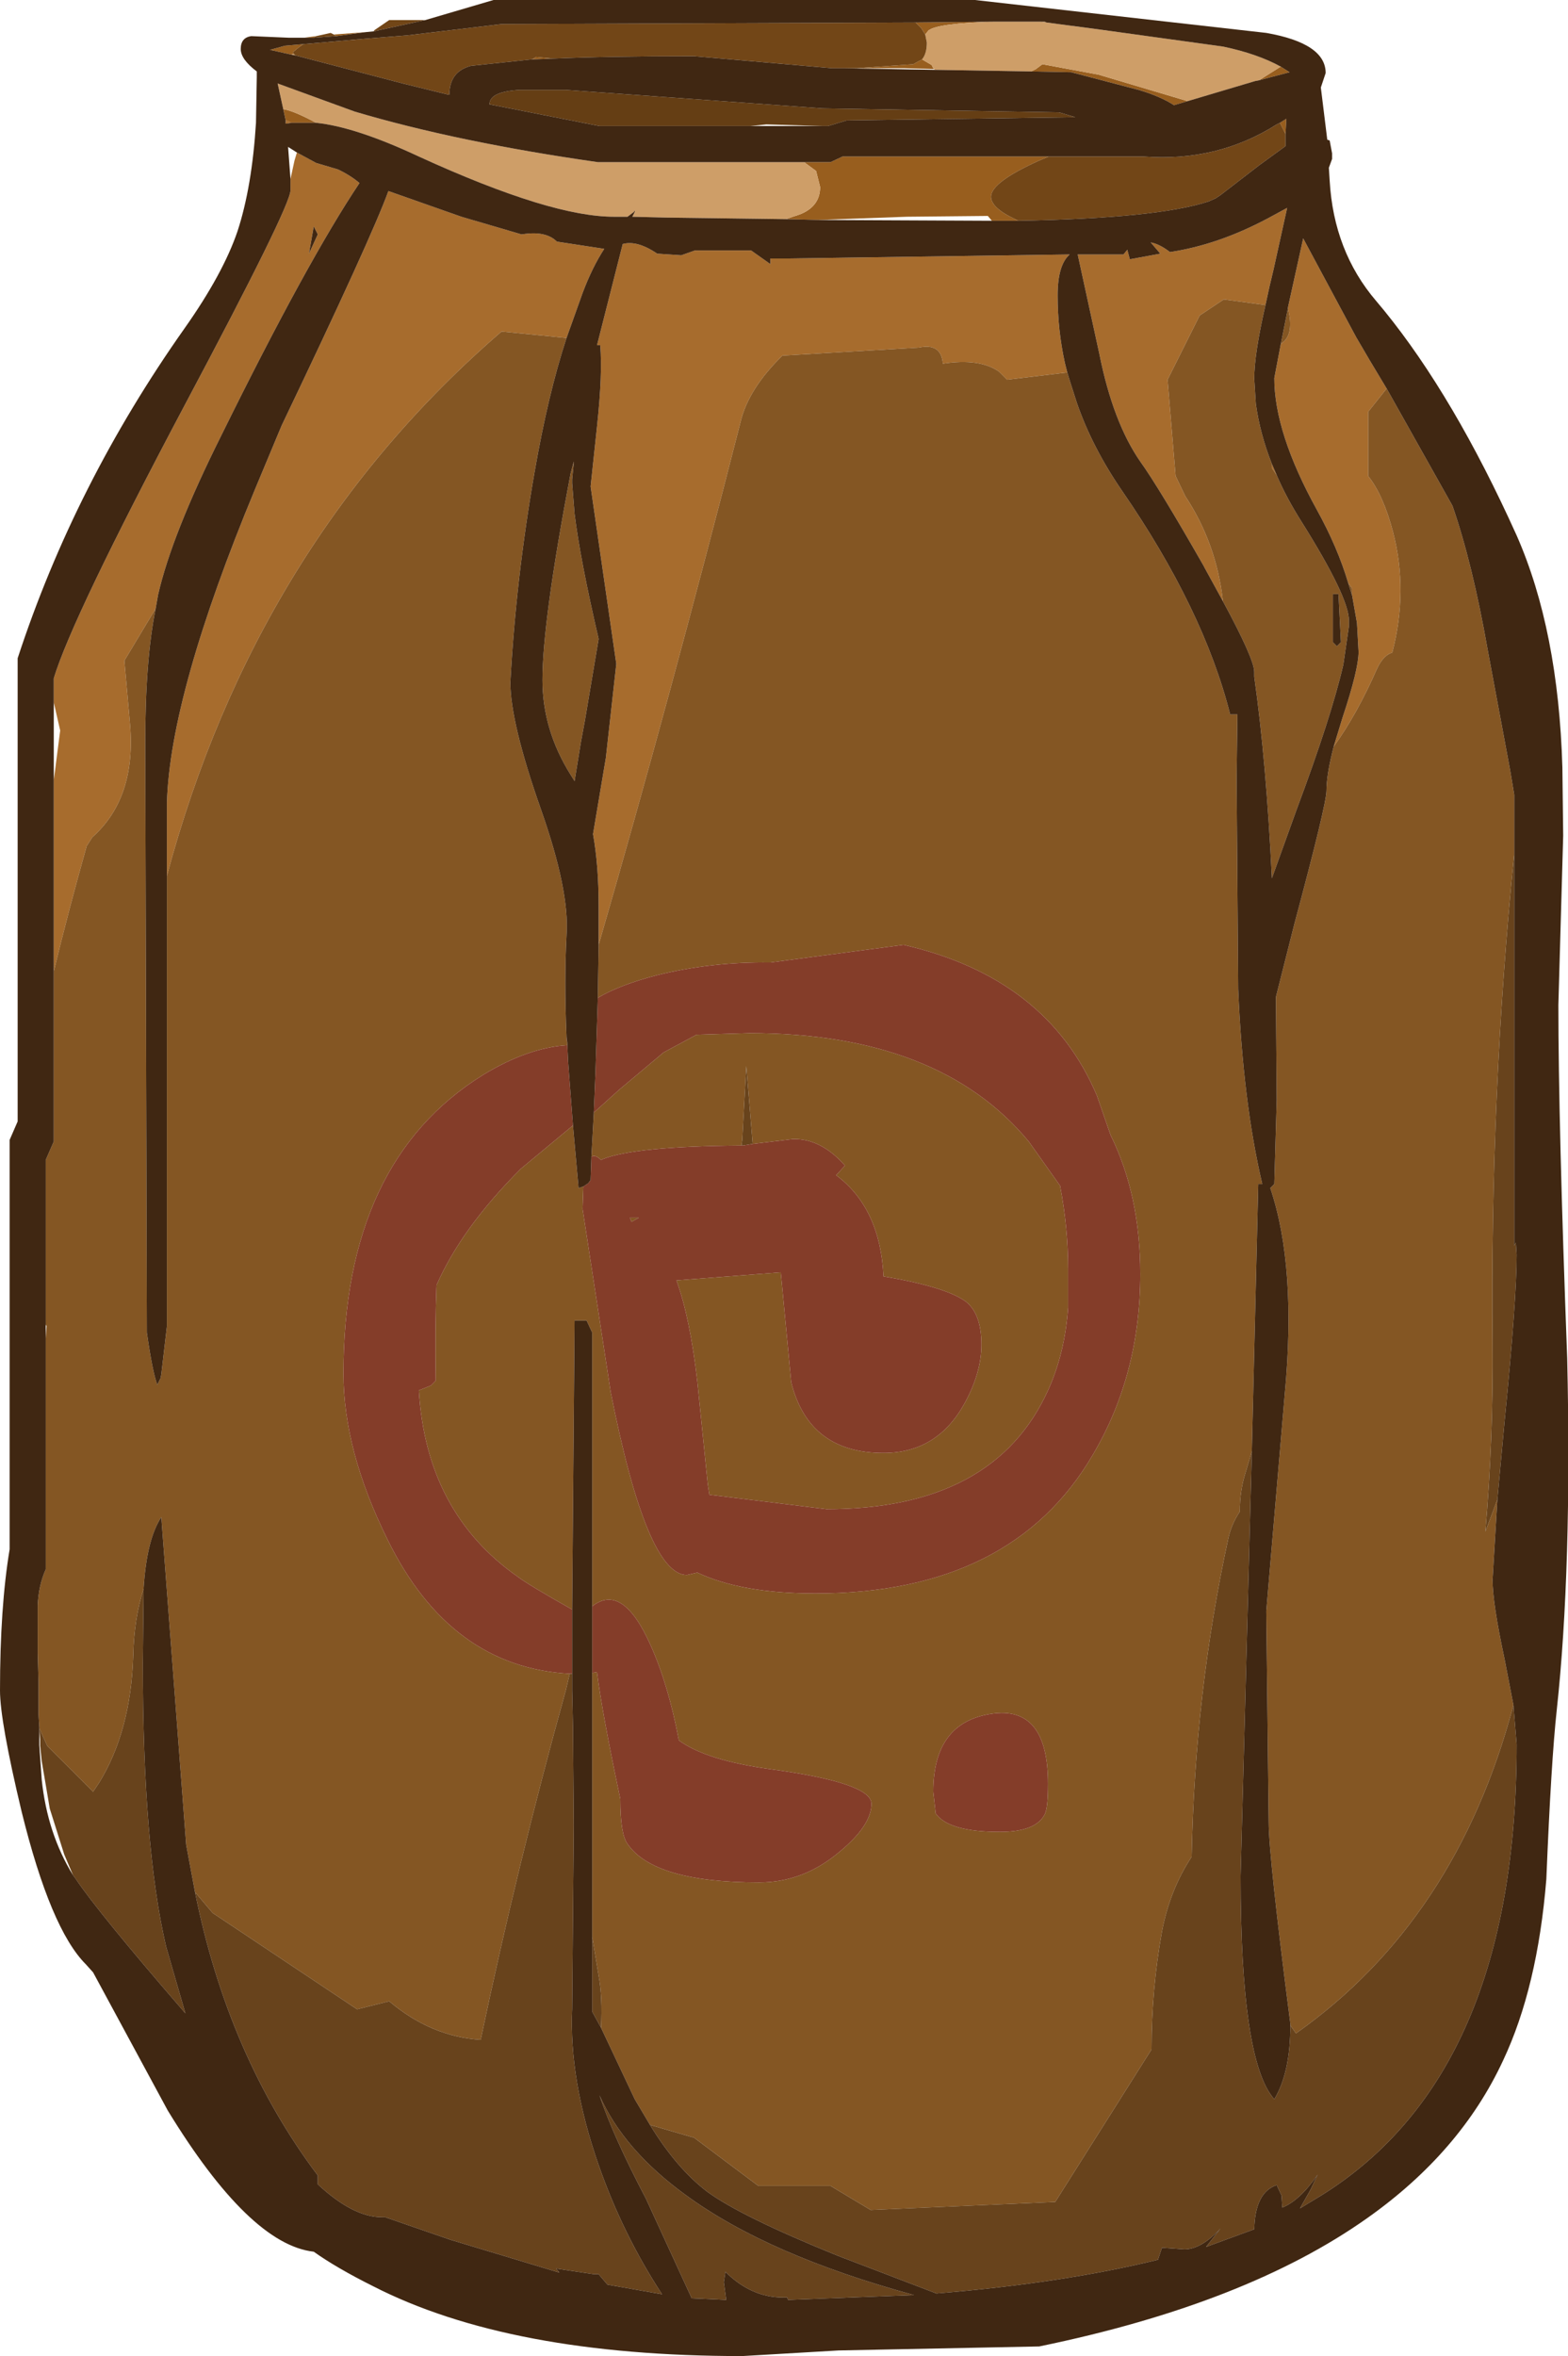 <?xml version="1.0" encoding="UTF-8" standalone="no"?>
<svg xmlns:ffdec="https://www.free-decompiler.com/flash" xmlns:xlink="http://www.w3.org/1999/xlink" ffdec:objectType="frame" height="146.75px" width="97.7px" xmlns="http://www.w3.org/2000/svg">
  <g transform="matrix(1.0, 0.0, 0.0, 1.0, 0.0, 0.0)">
    <use ffdec:characterId="1327" height="146.75" transform="matrix(1.0, 0.0, 0.0, 1.0, 0.0, 0.0)" width="97.7" xlink:href="#shape0"/>
  </g>
  <defs>
    <g id="shape0" transform="matrix(1.0, 0.0, 0.0, 1.0, 0.0, 0.0)">
      <path d="M80.25 19.2 L80.25 19.15 81.2 14.85 84.5 21.0 85.35 22.45 86.4 24.2 85.25 25.65 85.25 29.65 Q86.2 30.85 86.8 33.15 87.75 36.8 86.75 40.65 86.2 40.8 85.8 41.65 84.55 44.5 83.1 46.5 L83.65 44.7 Q84.65 41.7 84.65 40.6 L84.55 38.8 84.25 37.1 84.25 36.65 84.0 36.3 Q83.35 34.1 82.05 31.75 79.4 26.95 79.4 23.55 L79.8 21.45 79.9 21.35 Q80.65 20.8 80.25 19.2 M3.35 60.5 L3.35 48.6 3.75 45.5 3.35 43.75 3.35 42.25 Q4.5 38.45 11.5 25.25 18.1 12.85 18.1 11.85 L18.1 11.15 18.35 10.0 18.5 9.5 19.7 10.15 21.05 10.55 Q21.8 10.9 22.4 11.4 19.15 16.25 13.8 27.1 10.7 33.3 9.85 37.05 L9.7 37.9 7.75 41.15 8.1 45.1 Q8.5 49.7 5.75 52.15 L5.4 52.7 Q4.3 56.6 3.35 60.5 M10.4 54.55 L10.4 50.0 Q10.6 43.2 15.9 30.45 L17.55 26.5 Q23.15 14.8 24.2 11.9 L28.75 13.5 32.5 14.6 Q34.0 14.35 34.7 15.05 L37.65 15.5 Q36.9 16.65 36.3 18.25 L35.3 21.05 31.25 20.65 Q15.95 33.85 10.4 54.55 M37.3 58.85 L37.3 56.4 Q37.3 53.9 36.95 51.95 L37.75 47.2 38.4 41.35 36.8 30.3 37.2 26.55 Q37.55 23.3 37.4 21.5 L37.2 21.5 38.8 15.2 Q39.7 14.95 40.95 15.8 L42.45 15.9 43.3 15.6 46.8 15.6 48.0 16.45 48.0 16.1 49.15 16.1 66.65 15.85 Q65.9 16.5 65.9 18.4 65.9 20.55 66.35 22.6 L66.5 23.2 62.75 23.65 62.25 23.15 Q61.05 22.3 58.75 22.65 58.65 21.35 57.25 21.65 L48.75 22.15 Q46.65 24.2 46.15 26.25 41.75 43.5 37.3 58.85 M79.55 29.6 L79.25 29.15 79.25 28.9 79.55 29.6 M78.85 19.0 L76.25 18.65 74.75 19.65 72.75 23.65 73.25 29.65 73.85 30.9 Q75.8 33.85 76.2 37.45 L75.05 35.35 75.0 35.25 Q72.2 30.35 71.05 28.75 69.35 26.3 68.5 22.05 L67.15 15.85 70.0 15.85 70.25 15.55 70.25 15.6 70.4 16.15 72.3 15.8 71.7 15.1 Q72.25 15.2 72.9 15.7 75.9 15.25 79.0 13.6 L80.2 12.95 79.35 16.8 79.1 17.85 78.85 19.0 M18.15 7.65 L17.85 7.7 17.8 7.7 17.8 7.5 17.95 7.55 18.15 7.65 M19.8 14.6 L19.55 14.1 19.25 15.8 19.8 14.6 M35.75 28.85 L35.75 28.75 35.75 28.6 35.75 28.85" fill="#a76c2d" fill-rule="evenodd" stroke="none"/>
      <path d="M18.95 2.35 L19.7 2.25 19.55 2.35 18.95 2.35 M20.8 2.15 L22.8 2.0 20.95 2.25 20.8 2.15 M79.8 4.15 L80.35 4.5 78.45 5.0 79.8 4.15 M74.0 6.3 L73.15 6.55 Q72.3 6.0 70.95 5.6 L66.75 4.5 64.25 4.45 64.55 4.3 64.95 4.0 68.45 4.65 74.0 6.3 M34.45 3.65 L33.15 3.7 33.4 3.55 34.45 3.65 M28.0 5.9 L27.95 5.9 28.0 5.9 M18.15 3.4 L16.8 3.1 16.85 3.1 17.75 2.85 18.9 2.75 Q18.6 2.95 18.25 3.25 L18.3 3.35 18.15 3.4 M21.75 2.5 L22.3 2.45 21.85 2.5 21.75 2.5 M57.05 1.4 L61.95 1.35 Q58.4 1.45 57.85 1.9 L57.65 2.15 57.4 1.75 57.05 1.4 M64.75 1.35 L65.1 1.35 65.2 1.4 64.75 1.35 M79.75 7.65 L80.15 7.4 80.1 8.35 79.75 7.65 M63.45 13.75 L62.2 13.75 61.8 13.75 61.55 13.45 56.5 13.5 51.0 13.7 48.95 13.65 49.85 13.35 Q51.1 12.85 51.1 11.65 L50.85 10.65 50.1 10.1 51.75 10.1 52.5 9.75 65.35 9.75 64.75 10.0 Q61.75 11.35 61.75 12.25 61.75 12.95 63.25 13.65 L63.45 13.75 M19.7 7.65 L18.15 7.65 17.95 7.55 17.8 7.5 17.65 6.8 Q18.3 6.9 19.7 7.65 M57.45 3.7 L58.05 4.05 58.15 4.25 58.2 4.3 56.35 4.25 53.4 4.25 56.9 4.0 57.45 3.7" fill="#985e1e" fill-rule="evenodd" stroke="none"/>
      <path d="M80.25 19.2 Q80.65 20.8 79.9 21.35 L79.8 21.45 80.25 19.2 M84.0 36.3 L84.25 36.65 84.25 37.1 84.0 36.3 M83.1 46.5 Q84.55 44.5 85.8 41.65 86.2 40.8 86.75 40.65 87.75 36.8 86.8 33.15 86.2 30.85 85.25 29.65 L85.25 25.65 86.4 24.2 90.5 31.5 Q91.75 35.1 92.7 40.5 L94.1 48.0 94.35 49.5 94.35 53.15 Q92.85 68.0 93.0 83.65 93.05 89.6 92.55 95.4 L93.3 93.4 93.0 98.4 Q93.0 99.85 93.75 103.35 L94.3 106.2 Q90.75 119.6 80.75 126.65 L80.4 126.15 80.4 126.05 Q79.05 115.6 79.05 113.5 L78.9 100.35 80.05 86.85 Q80.8 78.9 79.15 74.0 L79.4 73.75 79.55 68.5 79.5 62.1 80.65 57.55 Q82.65 50.1 82.65 49.25 82.65 48.25 83.1 46.5 M40.5 132.35 L39.55 130.75 37.45 126.3 Q37.55 124.4 37.3 123.05 L36.9 120.65 36.9 104.2 37.2 104.15 Q37.5 106.6 38.65 112.05 38.65 114.25 39.1 114.85 40.75 117.25 47.3 117.25 50.05 117.25 52.3 115.35 54.3 113.7 54.3 112.35 54.3 111.05 48.05 110.2 44.0 109.65 42.3 108.4 41.65 104.95 40.55 102.5 38.8 98.55 36.9 100.05 L36.9 83.0 36.55 82.25 35.8 82.25 35.65 100.25 Q32.9 98.7 32.25 98.2 26.55 94.2 26.1 86.6 L26.85 86.3 27.15 86.0 Q27.1 82.6 27.2 80.05 28.75 76.5 32.45 72.8 L35.7 70.1 36.05 74.0 36.35 73.9 36.3 75.3 38.05 86.7 Q40.3 98.1 42.8 98.1 L43.45 97.95 Q46.2 99.25 50.8 99.25 63.05 99.25 68.1 90.6 71.05 85.6 71.05 79.35 71.05 74.45 69.2 70.7 L68.35 68.25 Q65.25 60.9 56.3 58.85 L48.0 59.95 Q44.3 59.9 40.9 60.75 38.6 61.35 37.25 62.15 L37.3 58.85 Q41.75 43.5 46.15 26.25 46.65 24.2 48.75 22.15 L57.25 21.65 Q58.65 21.35 58.75 22.65 61.05 22.3 62.25 23.15 L62.75 23.65 66.5 23.2 66.7 23.85 67.1 25.1 Q68.05 27.85 69.9 30.55 75.0 37.95 76.65 44.5 L77.1 44.5 77.05 48.6 77.15 61.6 Q77.45 68.65 78.65 73.75 L78.4 73.75 78.0 90.4 77.6 91.75 Q77.25 92.85 77.25 94.15 76.75 94.9 76.55 95.75 74.45 105.35 74.25 115.65 72.9 117.7 72.4 120.3 71.75 123.9 71.75 127.65 L65.75 137.15 54.25 137.65 51.75 136.15 47.25 136.15 43.25 133.15 40.5 132.35 M12.15 117.85 L11.6 114.9 10.05 94.5 Q9.15 95.85 8.95 98.9 L8.95 98.95 Q8.35 100.8 8.3 103.15 8.15 107.8 6.2 111.0 L5.8 111.6 2.95 108.75 2.45 107.65 2.45 107.6 2.4 106.8 2.4 105.85 2.4 104.8 2.35 102.95 2.35 100.7 2.35 100.15 2.35 100.0 Q2.4 98.75 2.85 97.75 L2.85 83.4 2.9 82.6 2.85 82.5 2.85 72.25 3.35 71.1 3.35 60.5 Q4.3 56.6 5.4 52.7 L5.75 52.15 Q8.5 49.7 8.1 45.1 L7.75 41.15 9.7 37.9 Q9.05 41.1 9.05 46.25 L9.15 83.0 Q9.5 85.45 9.8 86.25 L10.0 85.85 10.05 85.6 10.4 82.6 10.4 54.55 Q15.95 33.85 31.25 20.65 L35.3 21.05 Q34.15 24.55 33.3 29.45 32.15 36.05 31.8 42.5 31.8 45.0 33.7 50.4 35.5 55.5 35.3 58.25 35.15 61.1 35.3 64.6 L35.3 64.75 35.35 65.0 35.35 65.1 Q32.9 65.25 30.1 66.95 21.4 72.35 21.4 85.55 21.4 90.35 24.15 95.9 28.05 103.85 35.5 104.25 L35.25 105.3 Q32.25 116.1 29.95 127.05 26.85 126.85 24.25 124.65 L22.25 125.15 20.75 124.15 13.25 119.15 12.15 117.85 M36.85 72.05 L37.0 69.3 38.55 67.9 41.35 65.55 43.4 64.45 46.7 64.35 Q58.5 64.35 64.1 71.1 L66.05 73.85 Q66.55 76.45 66.55 79.05 L66.55 81.45 Q66.35 84.3 65.3 86.6 61.95 94.0 51.5 94.0 L44.2 93.1 44.1 92.45 43.45 86.05 Q43.0 82.1 42.15 79.75 L48.65 79.25 49.3 86.1 Q50.4 90.5 55.05 90.5 58.35 90.5 60.05 87.5 61.15 85.55 61.15 83.75 61.15 81.8 60.15 81.05 58.9 80.15 55.05 79.5 54.85 75.25 52.1 73.2 L52.65 72.6 Q51.15 70.9 49.4 70.95 L46.9 71.25 46.5 66.4 46.25 71.0 46.2 71.35 Q39.55 71.4 37.55 72.2 L37.45 72.25 Q37.1 71.9 36.85 72.05 M79.55 29.6 Q80.15 31.0 81.1 32.5 84.05 37.2 84.05 38.65 L84.05 39.0 83.7 41.4 Q82.95 44.65 80.8 50.4 L79.25 54.7 Q78.9 47.45 78.15 42.15 L78.15 41.85 Q78.15 41.05 76.2 37.45 75.8 33.85 73.85 30.9 L73.25 29.65 72.75 23.65 74.75 19.65 76.25 18.65 78.85 19.0 Q78.15 22.05 78.15 23.6 L78.25 25.15 Q78.5 27.0 79.25 28.9 L79.25 29.15 79.55 29.6 M83.4 37.0 L83.05 37.0 83.05 40.0 83.3 40.25 83.55 40.0 83.4 37.0 M35.75 28.85 L35.65 29.85 35.65 30.1 35.8 32.0 Q36.15 34.85 37.3 39.8 L36.45 44.85 36.2 46.2 35.8 48.65 35.55 48.25 Q33.8 45.45 33.8 42.35 33.8 38.7 35.55 29.5 L35.75 28.75 35.75 28.85 M39.55 75.85 L39.8 75.85 39.35 76.1 39.25 75.85 39.55 75.85 M62.3 114.1 Q64.55 114.1 65.1 113.0 65.3 112.6 65.3 111.1 65.3 106.2 61.75 106.75 58.15 107.3 58.15 111.6 L58.3 112.95 Q59.1 114.1 62.3 114.1" fill="#845623" fill-rule="evenodd" stroke="none"/>
      <path d="M94.35 53.15 L94.35 77.6 94.45 77.4 94.5 78.15 Q94.5 80.95 93.75 88.5 L93.3 93.4 92.55 95.4 Q93.05 89.6 93.0 83.65 92.85 68.0 94.35 53.15 M94.3 106.2 L94.5 108.65 Q94.5 129.1 82.4 136.7 L81.0 137.55 81.65 136.4 82.1 135.45 Q81.0 137.05 79.9 137.5 L79.85 136.75 79.55 136.1 Q78.2 136.55 78.15 138.85 L75.15 139.95 76.05 138.8 Q74.85 140.1 73.8 140.1 L72.4 140.0 72.15 140.75 Q66.25 142.2 58.35 142.85 L52.2 140.5 Q46.15 138.05 44.05 136.5 42.15 135.05 40.5 132.35 L43.25 133.15 47.25 136.15 51.75 136.15 54.25 137.65 65.75 137.15 71.75 127.65 Q71.75 123.9 72.4 120.3 72.9 117.7 74.25 115.65 74.45 105.35 76.55 95.75 76.75 94.9 77.25 94.15 77.25 92.85 77.6 91.75 L78.0 90.4 77.3 116.85 Q77.3 128.4 79.4 130.75 80.4 129.1 80.4 126.15 L80.75 126.65 Q90.75 119.6 94.3 106.2 M37.45 126.3 L36.9 125.3 36.9 120.65 37.3 123.05 Q37.55 124.4 37.45 126.3 M35.65 104.25 L35.65 105.3 35.7 107.55 35.75 113.7 35.65 125.1 Q35.45 129.55 37.3 134.85 38.8 139.15 41.25 142.9 L37.85 142.3 37.3 141.65 37.0 141.65 34.65 141.3 34.85 141.55 28.05 139.5 24.0 138.1 23.8 138.1 Q22.0 138.1 19.8 136.05 L19.8 135.5 Q14.2 128.05 12.15 117.85 L13.25 119.15 20.75 124.15 22.25 125.15 24.25 124.65 Q26.85 126.85 29.95 127.05 32.25 116.1 35.25 105.3 L35.5 104.25 35.65 104.25 M8.95 98.95 L8.9 103.6 Q8.9 115.05 10.35 121.25 L11.55 125.4 Q6.1 119.1 4.7 117.0 L4.55 116.8 4.0 115.5 3.1 112.65 3.0 112.05 2.6 109.7 2.5 108.75 2.5 108.35 2.45 107.65 2.95 108.75 5.8 111.6 6.2 111.0 Q8.15 107.8 8.3 103.15 8.35 100.8 8.95 98.95 M46.2 71.35 L46.25 71.0 46.5 66.4 46.9 71.25 46.3 71.35 46.2 71.35 M45.1 142.15 L45.25 143.25 43.1 143.15 40.25 136.95 Q38.2 133.05 37.35 130.5 38.85 133.9 42.7 136.7 47.8 140.45 56.95 142.95 L49.1 143.25 49.05 143.1 48.8 143.1 Q46.8 143.1 45.2 141.5 L45.1 142.15" fill="#68431c" fill-rule="evenodd" stroke="none"/>
      <path d="M79.8 4.15 L78.45 5.0 78.2 5.05 74.0 6.3 68.45 4.65 64.95 4.0 64.55 4.3 64.25 4.45 58.25 4.35 58.2 4.3 58.15 4.25 58.05 4.05 57.45 3.7 Q57.75 3.35 57.75 2.65 L57.65 2.15 57.85 1.9 Q58.4 1.45 61.95 1.35 L62.4 1.35 64.75 1.35 65.2 1.4 68.6 1.85 76.2 2.9 Q78.35 3.35 79.8 4.15 M18.4 3.45 L18.15 3.4 18.3 3.35 18.4 3.45 M48.95 13.65 L41.45 13.55 39.4 13.5 39.55 13.2 39.55 13.1 39.5 13.2 39.1 13.5 38.25 13.5 Q36.3 13.5 33.35 12.6 30.25 11.65 26.1 9.75 22.15 7.9 19.7 7.65 18.3 6.9 17.65 6.8 L17.3 5.2 22.1 6.95 Q28.5 8.85 37.25 10.1 L50.1 10.1 50.85 10.65 51.1 11.65 Q51.1 12.85 49.85 13.35 L48.95 13.65" fill="#ce9e68" fill-rule="evenodd" stroke="none"/>
      <path d="M19.7 2.25 L20.6 2.05 20.8 2.15 20.95 2.25 19.55 2.35 19.7 2.25 M23.3 1.95 L23.3 1.9 24.25 1.25 26.5 1.25 23.3 1.95 M52.65 4.25 L51.85 4.25 43.25 3.5 Q37.85 3.5 34.45 3.65 L33.4 3.55 33.15 3.7 29.35 4.1 Q28.0 4.45 28.0 5.9 L27.95 5.9 25.1 5.2 18.4 3.45 18.3 3.35 18.25 3.25 Q18.6 2.95 18.9 2.75 L21.75 2.5 21.85 2.5 22.3 2.45 25.4 2.2 31.25 1.5 57.05 1.4 57.4 1.75 57.65 2.15 57.75 2.65 Q57.75 3.35 57.45 3.7 L56.9 4.0 53.4 4.25 52.65 4.25 M79.75 7.65 L80.1 8.35 80.1 9.1 78.45 10.3 76.05 12.15 75.75 12.35 75.3 12.55 Q72.1 13.6 63.45 13.75 L63.25 13.65 Q61.75 12.95 61.75 12.25 61.75 11.35 64.75 10.0 L65.35 9.75 71.25 9.75 Q75.85 10.1 79.55 7.75 L79.75 7.65" fill="#724617" fill-rule="evenodd" stroke="none"/>
      <path d="M46.75 7.85 L37.35 7.85 30.5 6.5 Q30.5 5.7 32.4 5.6 L35.25 5.6 51.25 6.75 66.0 7.0 67.0 7.3 52.75 7.5 51.6 7.85 51.25 7.85 47.75 7.75 46.75 7.85" fill="#653e14" fill-rule="evenodd" stroke="none"/>
      <path d="M36.9 104.2 L36.9 100.05 Q38.8 98.55 40.55 102.5 41.65 104.95 42.3 108.4 44.0 109.65 48.05 110.2 54.3 111.05 54.3 112.35 54.3 113.7 52.3 115.35 50.05 117.25 47.3 117.25 40.75 117.25 39.1 114.85 38.65 114.25 38.65 112.05 37.5 106.6 37.2 104.15 L36.9 104.2 M35.65 100.25 L35.65 104.25 35.5 104.25 Q28.05 103.85 24.15 95.9 21.4 90.35 21.4 85.55 21.4 72.35 30.1 66.95 32.9 65.25 35.35 65.1 L35.4 66.15 35.7 70.1 32.45 72.8 Q28.75 76.5 27.2 80.05 27.1 82.6 27.15 86.0 L26.85 86.3 26.1 86.6 Q26.55 94.2 32.25 98.2 32.9 98.7 35.65 100.25 M35.3 64.6 L35.35 65.0 35.3 64.75 35.3 64.6 M36.35 73.9 L36.65 73.7 36.8 73.5 36.85 72.05 Q37.1 71.9 37.45 72.25 L37.55 72.2 Q39.55 71.4 46.2 71.35 L46.3 71.35 46.9 71.25 49.4 70.95 Q51.15 70.9 52.65 72.6 L52.1 73.2 Q54.85 75.25 55.05 79.5 58.9 80.15 60.15 81.05 61.15 81.8 61.15 83.75 61.15 85.55 60.05 87.5 58.35 90.5 55.05 90.5 50.4 90.5 49.3 86.1 L48.65 79.25 42.15 79.75 Q43.0 82.1 43.45 86.05 L44.1 92.45 44.2 93.1 51.5 94.0 Q61.95 94.0 65.3 86.6 66.35 84.3 66.55 81.45 L66.55 79.05 Q66.55 76.45 66.05 73.85 L64.1 71.1 Q58.5 64.35 46.7 64.35 L43.4 64.45 41.35 65.55 38.55 67.9 37.0 69.3 37.1 66.85 37.25 62.15 Q38.6 61.35 40.9 60.75 44.3 59.9 48.0 59.95 L56.3 58.85 Q65.25 60.9 68.35 68.25 L69.2 70.7 Q71.05 74.45 71.05 79.35 71.05 85.6 68.1 90.6 63.05 99.25 50.8 99.25 46.2 99.25 43.45 97.95 L42.8 98.1 Q40.3 98.1 38.05 86.7 L36.3 75.3 36.35 73.9 M39.55 75.85 L39.25 75.85 39.35 76.1 39.8 75.85 39.55 75.85 M62.3 114.1 Q59.1 114.1 58.3 112.95 L58.15 111.6 Q58.15 107.3 61.75 106.75 65.3 106.2 65.3 111.1 65.3 112.6 65.1 113.0 64.55 114.1 62.3 114.1" fill="#843d29" fill-rule="evenodd" stroke="none"/>
      <path d="M26.5 1.25 L30.75 0.0 60.75 0.0 78.9 2.05 Q82.6 2.7 82.6 4.55 L82.3 5.45 82.7 8.7 82.85 8.75 83.0 9.55 83.0 9.9 82.8 10.45 82.85 11.25 Q83.1 15.65 85.75 18.75 L86.25 19.35 Q90.6 24.7 94.5 33.35 97.1 39.25 97.35 47.8 L97.4 52.05 97.1 62.6 Q97.1 69.95 97.65 84.6 97.95 97.75 97.0 106.5 96.65 109.7 96.35 117.05 95.8 123.8 93.65 128.35 91.0 134.05 85.2 138.15 77.65 143.5 64.75 146.15 L52.25 146.4 46.25 146.75 Q31.75 146.75 23.25 142.4 20.95 141.25 19.55 140.25 15.55 139.8 10.45 131.45 L5.8 122.85 5.35 122.35 Q3.15 120.15 1.35 112.85 0.0 107.2 0.0 105.3 0.0 100.1 0.6 96.5 L0.6 71.0 1.1 69.85 1.1 41.0 Q4.65 30.15 11.5 20.45 13.9 17.05 14.8 14.4 15.7 11.65 15.95 7.65 L16.0 4.8 16.0 4.45 Q15.0 3.7 15.0 3.05 15.0 2.35 15.65 2.25 L18.0 2.35 18.95 2.35 19.55 2.35 20.95 2.25 22.8 2.0 23.3 1.95 26.5 1.25 M86.4 24.2 L85.35 22.45 84.5 21.0 81.2 14.85 80.25 19.15 80.25 19.2 79.8 21.45 79.4 23.55 Q79.4 26.95 82.05 31.75 83.35 34.1 84.0 36.3 L84.25 37.1 84.55 38.8 84.65 40.6 Q84.65 41.7 83.65 44.7 L83.1 46.5 Q82.65 48.25 82.65 49.25 82.65 50.1 80.65 57.55 L79.5 62.1 79.55 68.5 79.4 73.75 79.15 74.0 Q80.8 78.9 80.05 86.85 L78.9 100.35 79.05 113.5 Q79.05 115.6 80.4 126.05 L80.4 126.15 Q80.4 129.1 79.4 130.75 77.3 128.4 77.3 116.85 L78.0 90.4 78.4 73.75 78.65 73.75 Q77.45 68.65 77.15 61.6 L77.05 48.6 77.1 44.5 76.65 44.5 Q75.0 37.95 69.9 30.55 68.05 27.85 67.1 25.1 L66.7 23.85 66.5 23.2 66.35 22.6 Q65.9 20.55 65.9 18.4 65.9 16.5 66.65 15.85 L49.15 16.1 48.0 16.1 48.0 16.45 46.8 15.6 43.3 15.6 42.45 15.9 40.95 15.8 Q39.7 14.95 38.8 15.2 L37.2 21.5 37.4 21.5 Q37.55 23.3 37.2 26.55 L36.8 30.3 38.4 41.35 37.75 47.2 36.95 51.95 Q37.3 53.9 37.3 56.4 L37.3 58.85 37.25 62.15 37.1 66.85 37.0 69.3 36.85 72.05 36.8 73.5 36.65 73.7 36.35 73.9 36.05 74.0 35.7 70.1 35.4 66.15 35.35 65.1 35.35 65.0 35.3 64.6 Q35.15 61.1 35.3 58.25 35.5 55.5 33.7 50.4 31.8 45.0 31.8 42.5 32.15 36.05 33.3 29.45 34.15 24.55 35.3 21.05 L36.3 18.25 Q36.9 16.65 37.65 15.5 L34.7 15.05 Q34.0 14.35 32.5 14.6 L28.75 13.5 24.2 11.9 Q23.15 14.8 17.55 26.5 L15.9 30.45 Q10.6 43.2 10.4 50.0 L10.4 54.55 10.4 82.6 10.05 85.6 10.0 85.85 9.8 86.25 Q9.5 85.45 9.15 83.0 L9.05 46.25 Q9.05 41.1 9.7 37.9 L9.85 37.05 Q10.7 33.3 13.8 27.1 19.15 16.25 22.4 11.4 21.8 10.9 21.05 10.55 L19.7 10.15 18.5 9.5 17.95 9.15 18.1 11.15 18.1 11.85 Q18.1 12.85 11.5 25.25 4.5 38.45 3.35 42.25 L3.35 43.75 3.35 48.6 3.35 60.5 3.35 71.1 2.85 72.25 2.85 82.5 2.85 83.4 2.85 97.75 Q2.4 98.75 2.35 100.0 L2.35 100.15 2.35 100.7 2.35 102.95 2.4 104.8 2.4 105.85 2.4 106.8 2.45 107.6 2.45 108.7 2.6 110.85 Q2.95 114.2 4.55 116.8 L4.7 117.0 Q6.1 119.1 11.55 125.4 L10.35 121.25 Q8.9 115.05 8.9 103.6 L8.95 98.95 8.95 98.9 Q9.15 95.85 10.05 94.5 L11.6 114.9 12.15 117.85 Q14.2 128.05 19.8 135.5 L19.8 136.05 Q22.0 138.1 23.8 138.1 L24.0 138.1 28.05 139.5 34.85 141.55 34.65 141.3 37.0 141.65 37.3 141.65 37.85 142.3 41.25 142.9 Q38.8 139.15 37.3 134.85 35.45 129.55 35.65 125.1 L35.75 113.7 35.7 107.55 35.65 105.3 35.65 104.25 35.65 100.25 35.8 82.25 36.55 82.25 36.9 83.0 36.9 100.05 36.9 104.2 36.9 120.65 36.9 125.3 37.45 126.3 39.55 130.75 40.5 132.35 Q42.15 135.05 44.05 136.5 46.15 138.05 52.2 140.5 L58.35 142.85 Q66.25 142.2 72.15 140.75 L72.4 140.0 73.8 140.1 Q74.85 140.1 76.05 138.8 L75.15 139.95 78.15 138.85 Q78.2 136.55 79.55 136.1 L79.85 136.75 79.9 137.5 Q81.0 137.05 82.1 135.45 L81.65 136.4 81.0 137.55 82.4 136.7 Q94.5 129.1 94.5 108.65 L94.3 106.2 93.75 103.35 Q93.0 99.85 93.0 98.4 L93.3 93.4 93.75 88.5 Q94.5 80.95 94.5 78.15 L94.45 77.4 94.35 77.6 94.35 53.15 94.35 49.5 94.1 48.0 92.7 40.5 Q91.75 35.1 90.5 31.5 L86.4 24.2 M83.4 37.0 L83.55 40.0 83.3 40.25 83.05 40.0 83.05 37.0 83.4 37.0 M76.2 37.45 Q78.15 41.05 78.15 41.85 L78.15 42.15 Q78.9 47.45 79.25 54.7 L80.8 50.4 Q82.95 44.65 83.7 41.4 L84.05 39.0 84.05 38.65 Q84.05 37.2 81.1 32.5 80.15 31.0 79.55 29.6 L79.25 28.9 Q78.5 27.0 78.25 25.15 L78.15 23.6 Q78.15 22.05 78.85 19.0 L79.1 17.85 79.35 16.8 80.2 12.95 79.0 13.6 Q75.9 15.25 72.9 15.7 72.25 15.2 71.7 15.1 L72.3 15.8 70.4 16.15 70.25 15.6 70.25 15.55 70.0 15.85 67.15 15.85 68.5 22.05 Q69.35 26.3 71.05 28.75 72.2 30.35 75.0 35.25 L75.05 35.35 76.2 37.45 M78.45 5.0 L80.35 4.5 79.8 4.15 Q78.35 3.35 76.2 2.9 L68.6 1.85 65.2 1.4 65.1 1.35 64.75 1.35 62.4 1.35 61.95 1.35 57.05 1.4 31.25 1.5 25.4 2.2 22.3 2.45 21.75 2.5 18.9 2.75 17.75 2.85 16.85 3.1 16.75 3.1 16.8 3.1 18.15 3.4 18.4 3.45 25.1 5.2 27.95 5.9 28.0 5.9 Q28.0 4.45 29.35 4.1 L33.15 3.7 34.45 3.65 Q37.85 3.5 43.25 3.5 L51.85 4.25 52.65 4.25 58.25 4.35 64.25 4.45 66.75 4.5 70.95 5.6 Q72.3 6.0 73.15 6.55 L74.0 6.3 78.2 5.05 78.45 5.0 M80.1 8.35 L80.15 7.4 79.75 7.65 79.55 7.75 Q75.85 10.1 71.25 9.75 L65.35 9.75 52.5 9.75 51.75 10.1 50.1 10.1 37.25 10.1 Q28.5 8.85 22.1 6.95 L17.3 5.2 17.65 6.8 17.8 7.5 17.8 7.7 17.85 7.7 18.15 7.65 19.7 7.65 Q22.15 7.9 26.1 9.75 30.25 11.65 33.35 12.6 36.3 13.5 38.25 13.5 L39.1 13.5 39.5 13.2 39.55 13.1 39.55 13.2 39.4 13.5 41.45 13.55 48.95 13.65 51.0 13.7 61.8 13.75 62.2 13.75 63.45 13.75 Q72.1 13.6 75.3 12.55 L75.75 12.35 76.05 12.15 78.45 10.3 80.1 9.1 80.1 8.35 M51.25 7.85 L51.6 7.85 52.75 7.5 67.0 7.3 66.0 7.0 51.25 6.75 35.25 5.6 32.4 5.6 Q30.5 5.7 30.5 6.5 L37.35 7.85 46.75 7.85 51.25 7.85 M19.8 14.6 L19.25 15.8 19.55 14.1 19.8 14.6 M35.75 28.75 L35.55 29.5 Q33.8 38.7 33.8 42.35 33.8 45.45 35.55 48.25 L35.8 48.65 36.2 46.2 36.45 44.85 37.3 39.8 Q36.15 34.85 35.8 32.0 L35.65 30.1 35.65 29.85 35.75 28.85 35.75 28.6 35.75 28.75 M45.1 142.15 L45.2 141.5 Q46.8 143.1 48.8 143.1 L49.05 143.1 49.1 143.25 56.95 142.95 Q47.8 140.45 42.7 136.7 38.85 133.9 37.35 130.5 38.2 133.05 40.25 136.95 L43.1 143.15 45.25 143.25 45.1 142.15" fill="#402712" fill-rule="evenodd" stroke="none"/>
    </g>
  </defs>
</svg>
